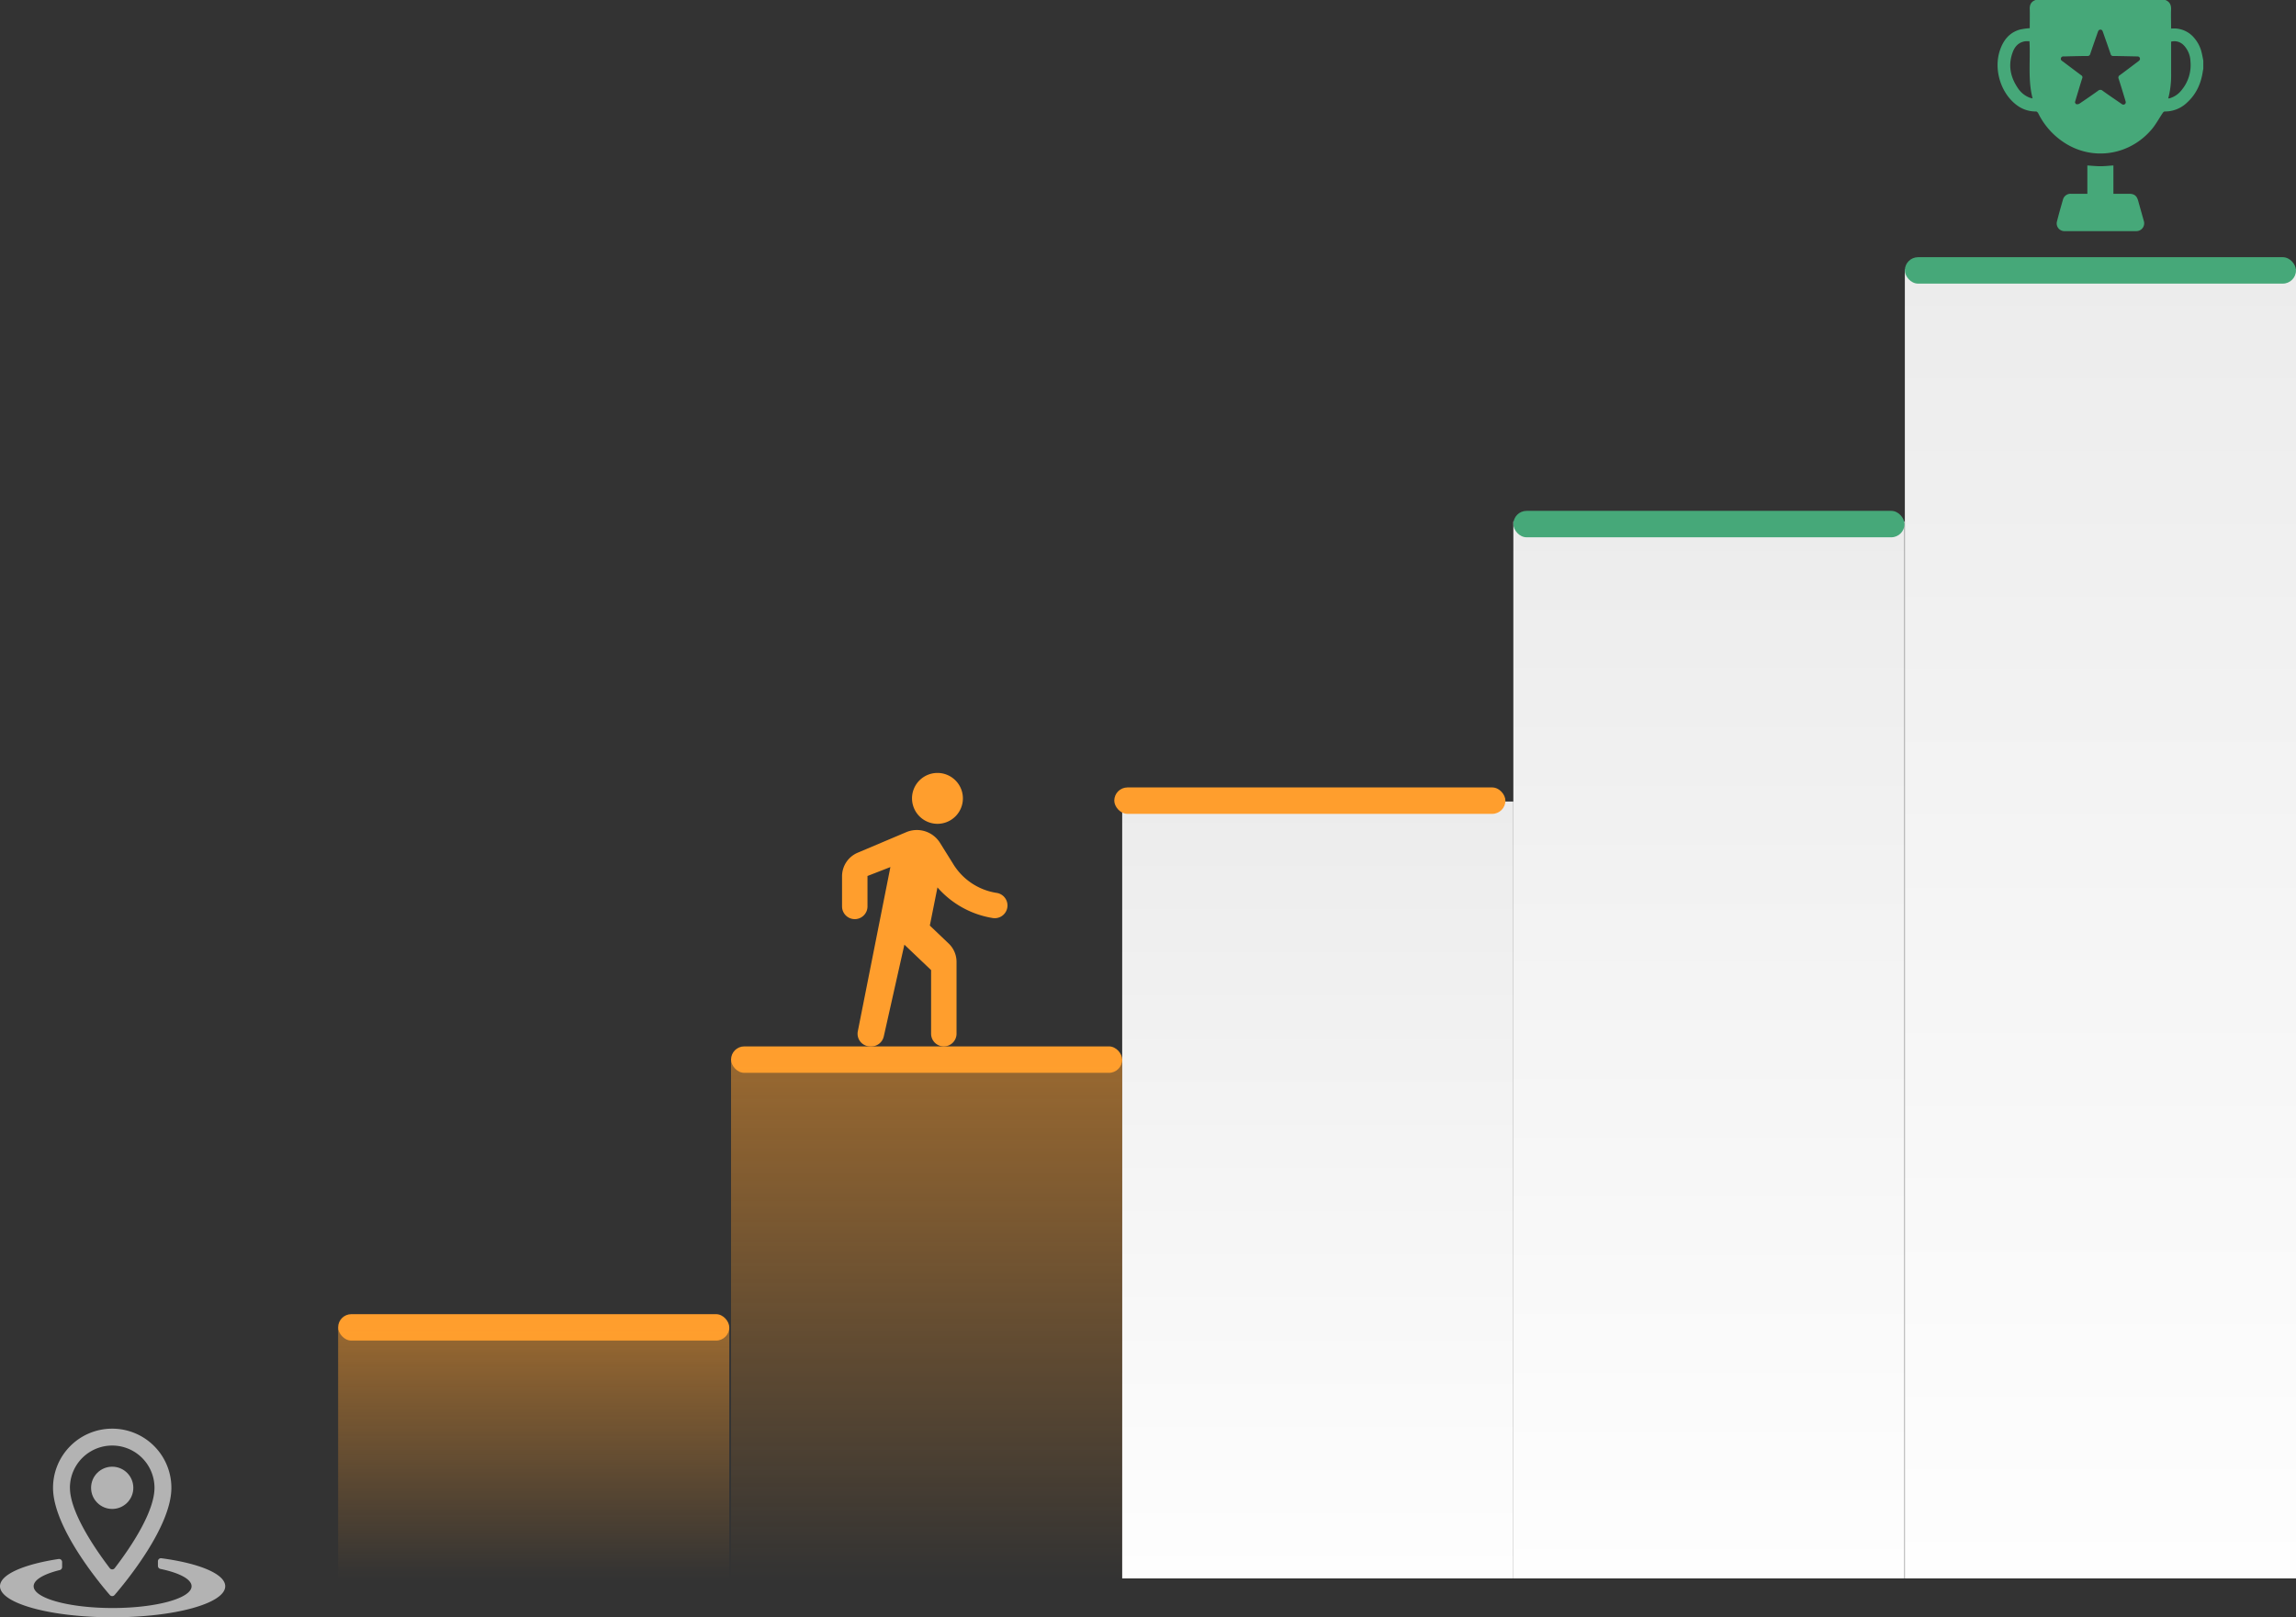 <svg xmlns="http://www.w3.org/2000/svg" xmlns:xlink="http://www.w3.org/1999/xlink" viewBox="0 0 1303.11 918.08"><rect x="0" y="0" width="1303.11" height="918.08" fill="#333333" stroke="none"/><defs><style>.cls-1{fill:url(#linear-gradient);}.cls-2{fill:#ff9e2d;}.cls-3{fill:url(#linear-gradient-2);}.cls-4{fill:url(#linear-gradient-3);}.cls-5{fill:url(#linear-gradient-4);}.cls-6{fill:#46a879;}.cls-7{fill:url(#linear-gradient-5);}.cls-8{fill:#b3b3b3;}</style><linearGradient id="linear-gradient" x1="747.91" y1="896" x2="747.91" y2="455" gradientUnits="userSpaceOnUse"><stop offset="0" stop-color="#fefefe"/><stop offset="1" stop-color="#ececec"/></linearGradient><linearGradient id="linear-gradient-2" x1="302.91" y1="896" x2="302.91" y2="754" gradientUnits="userSpaceOnUse"><stop offset="0" stop-color="#ff9e2d" stop-opacity="0"/><stop offset="1" stop-color="#ff9e2d" stop-opacity="0.5"/></linearGradient><linearGradient id="linear-gradient-3" x1="525.91" y1="896" x2="525.91" y2="601" xlink:href="#linear-gradient-2"/><linearGradient id="linear-gradient-4" x1="969.91" y1="896" x2="969.91" y2="296" xlink:href="#linear-gradient"/><linearGradient id="linear-gradient-5" x1="1192.11" y1="896" x2="1192.11" y2="153" xlink:href="#linear-gradient"/></defs><title>Asset 2</title><g id="Layer_2" data-name="Layer 2"><g id="Layer_1-2" data-name="Layer 1"><rect class="cls-1" x="636.91" y="455" width="222" height="441"/><rect class="cls-2" x="632.41" y="447" width="222" height="15" rx="7.5"/><rect class="cls-2" x="191.91" y="746" width="222" height="15" rx="7.5"/><rect class="cls-3" x="191.91" y="754" width="222" height="142"/><rect class="cls-2" x="414.91" y="594" width="222" height="15" rx="7.5"/><rect class="cls-4" x="414.91" y="601" width="222" height="295"/><rect class="cls-5" x="858.91" y="296" width="222" height="600"/><rect class="cls-6" x="858.91" y="290" width="222" height="15" rx="7.5"/><rect class="cls-7" x="1081.11" y="153" width="222" height="743"/><rect class="cls-6" x="1081.11" y="146" width="222" height="15" rx="7.5"/><path class="cls-8" d="M63.68,811A33.56,33.56,0,0,0,30.1,844.58c0,22.19,26,53.67,32.26,60.87a1.75,1.75,0,0,0,2.65,0c6.21-7.2,32.26-38.68,32.26-60.87A33.56,33.56,0,0,0,63.68,811Zm-24,33.58a24,24,0,0,1,48,0c0,13.2-12.6,32.65-22.59,45.62a1.75,1.75,0,0,1-2.78,0C52.46,877.29,39.7,857.64,39.7,844.58Z"/><circle class="cls-8" cx="63.68" cy="844.58" r="11.99"/><path class="cls-8" d="M89.63,886.29v2.6a1.77,1.77,0,0,0,1.4,1.72c10.75,2.25,17.7,5.82,17.7,9.84,0,6.82-20.07,12.36-44.82,12.36S19.1,907.27,19.1,900.45c0-3.65,5.72-6.92,14.82-9.18a1.76,1.76,0,0,0,1.34-1.7v-2.86a1.75,1.75,0,0,0-2-1.73C13.44,888,0,893.78,0,900.45c0,9.73,28.61,17.63,63.91,17.63s63.92-7.9,63.92-17.63c0-7-14.8-13.05-36.23-15.89A1.74,1.74,0,0,0,89.63,886.29Z"/><g id="A7N6k8.tif"><path class="cls-6" d="M1155.29,0H1229c2.43,1,3.33,2.81,3.22,5.4-.14,3.14,0,6.28,0,9.42,0,.45,0,.9.06,1.41a14.94,14.94,0,0,1,13.4,5.73,19.33,19.33,0,0,1,3.76,7.42c.44,1.65.72,3.35,1.06,5v4.65c-.08.46-.19.92-.26,1.38-1,6.92-3.7,13-8.91,17.76a17.94,17.94,0,0,1-12.76,5.11c-.35,0-.82.45-1.07.8-2.12,3.13-3.91,6.54-6.34,9.4-12.07,14.2-31.8,17.73-47.64,8.67a41.93,41.93,0,0,1-16.72-17.87c-.22-.43-.79-1-1.2-1A17.67,17.67,0,0,1,1145.07,60c-9.34-6.6-13.75-20.37-10-31.43,1.91-5.69,5.3-10.06,11.32-11.78A38,38,0,0,1,1152,16V14.89c0-3.19.08-6.39,0-9.57C1151.85,2.71,1152.79.9,1155.29,0Zm22.35,58.1c.2.3.39.93.7,1a2.55,2.55,0,0,0,1.77-.21c3.58-2.4,7.13-4.83,10.63-7.35a1.91,1.91,0,0,1,2.66,0c3.35,2.43,6.79,4.73,10.19,7.08.71.5,1.42,1.15,2.32.53s.53-1.52.28-2.34c-1.23-4-2.42-8.08-3.73-12.08a1.57,1.57,0,0,1,.72-2.1c3.44-2.53,6.83-5.12,10.24-7.68.67-.51,1.38-1,1.06-2s-1.14-.9-1.93-.92c-4.39-.09-8.79-.2-13.19-.25a1.33,1.33,0,0,1-1.45-1.08c-1.4-4.12-2.86-8.21-4.3-12.31-.26-.74-.45-1.53-1.45-1.57s-1.32.79-1.59,1.57c-1.42,4.06-2.86,8.12-4.23,12.2a1.5,1.5,0,0,1-1.65,1.2c-4.27,0-8.53.14-12.8.24-.84,0-1.81-.16-2.17.94s.49,1.53,1.17,2c3.44,2.59,6.87,5.2,10.33,7.76a1.3,1.3,0,0,1,.55,1.72c-1.3,4.1-2.52,8.23-3.76,12.35C1177.9,57.18,1177.8,57.55,1177.64,58.1Zm53-2.21c.44-.08.73-.1,1-.18a13.09,13.09,0,0,0,6.48-4.5,22.14,22.14,0,0,0,5.09-16.35,13.82,13.82,0,0,0-3.86-9.22,7.33,7.33,0,0,0-7.11-2V25c0,5.64,0,11.29,0,16.94A51.61,51.61,0,0,1,1230.6,55.89Zm-78.76-32.47a20.57,20.57,0,0,0-2.36,0c-3.65.48-5.88,2.81-7.11,6-2.82,7.38-1.48,14.29,2.91,20.68a13.91,13.91,0,0,0,6.52,5.3c.53.2,1.09.3,1.78.48C1150.81,45.13,1152.47,34.34,1151.84,23.42Z"/><path class="cls-6" d="M1199.48,110c3.13,0,6,0,8.9,0s4.36,1.14,5.14,3.92q1.59,5.72,3.2,11.43a4.44,4.44,0,0,1-4.35,5.85q-20.25,0-40.49,0a4.37,4.37,0,0,1-4.42-5.57c1.06-4.18,2.23-8.32,3.43-12.45a4.43,4.43,0,0,1,4.53-3.17c2.59,0,5.17,0,7.76,0h1.51V93.93c2.57.16,5,.43,7.43.43s4.81-.28,7.36-.44Z"/></g><path class="cls-2" d="M532.06,467.65a14.44,14.44,0,1,0-14.44-14.43A14.48,14.48,0,0,0,532.06,467.65ZM505.35,492.2l-18.49,93.21a7.19,7.19,0,0,0,7.08,8.59h.58a7.25,7.25,0,0,0,7.07-5.63l11.7-52.13,15.16,14.44v36.1a7.22,7.22,0,0,0,14.44,0V546.06a14.37,14.37,0,0,0-4.48-10.47l-10.68-10.18,4.33-21.66a52.78,52.78,0,0,0,31.48,17.4,7.22,7.22,0,0,0,2.09-14.29A35.14,35.14,0,0,1,540.72,490l-7.22-11.56a15.49,15.49,0,0,0-19.13-6.06l-27.65,11.7a14.51,14.51,0,0,0-8.81,13.35v17.11a7.22,7.22,0,1,0,14.44,0V497.26l13-5.06"/></g></g></svg>